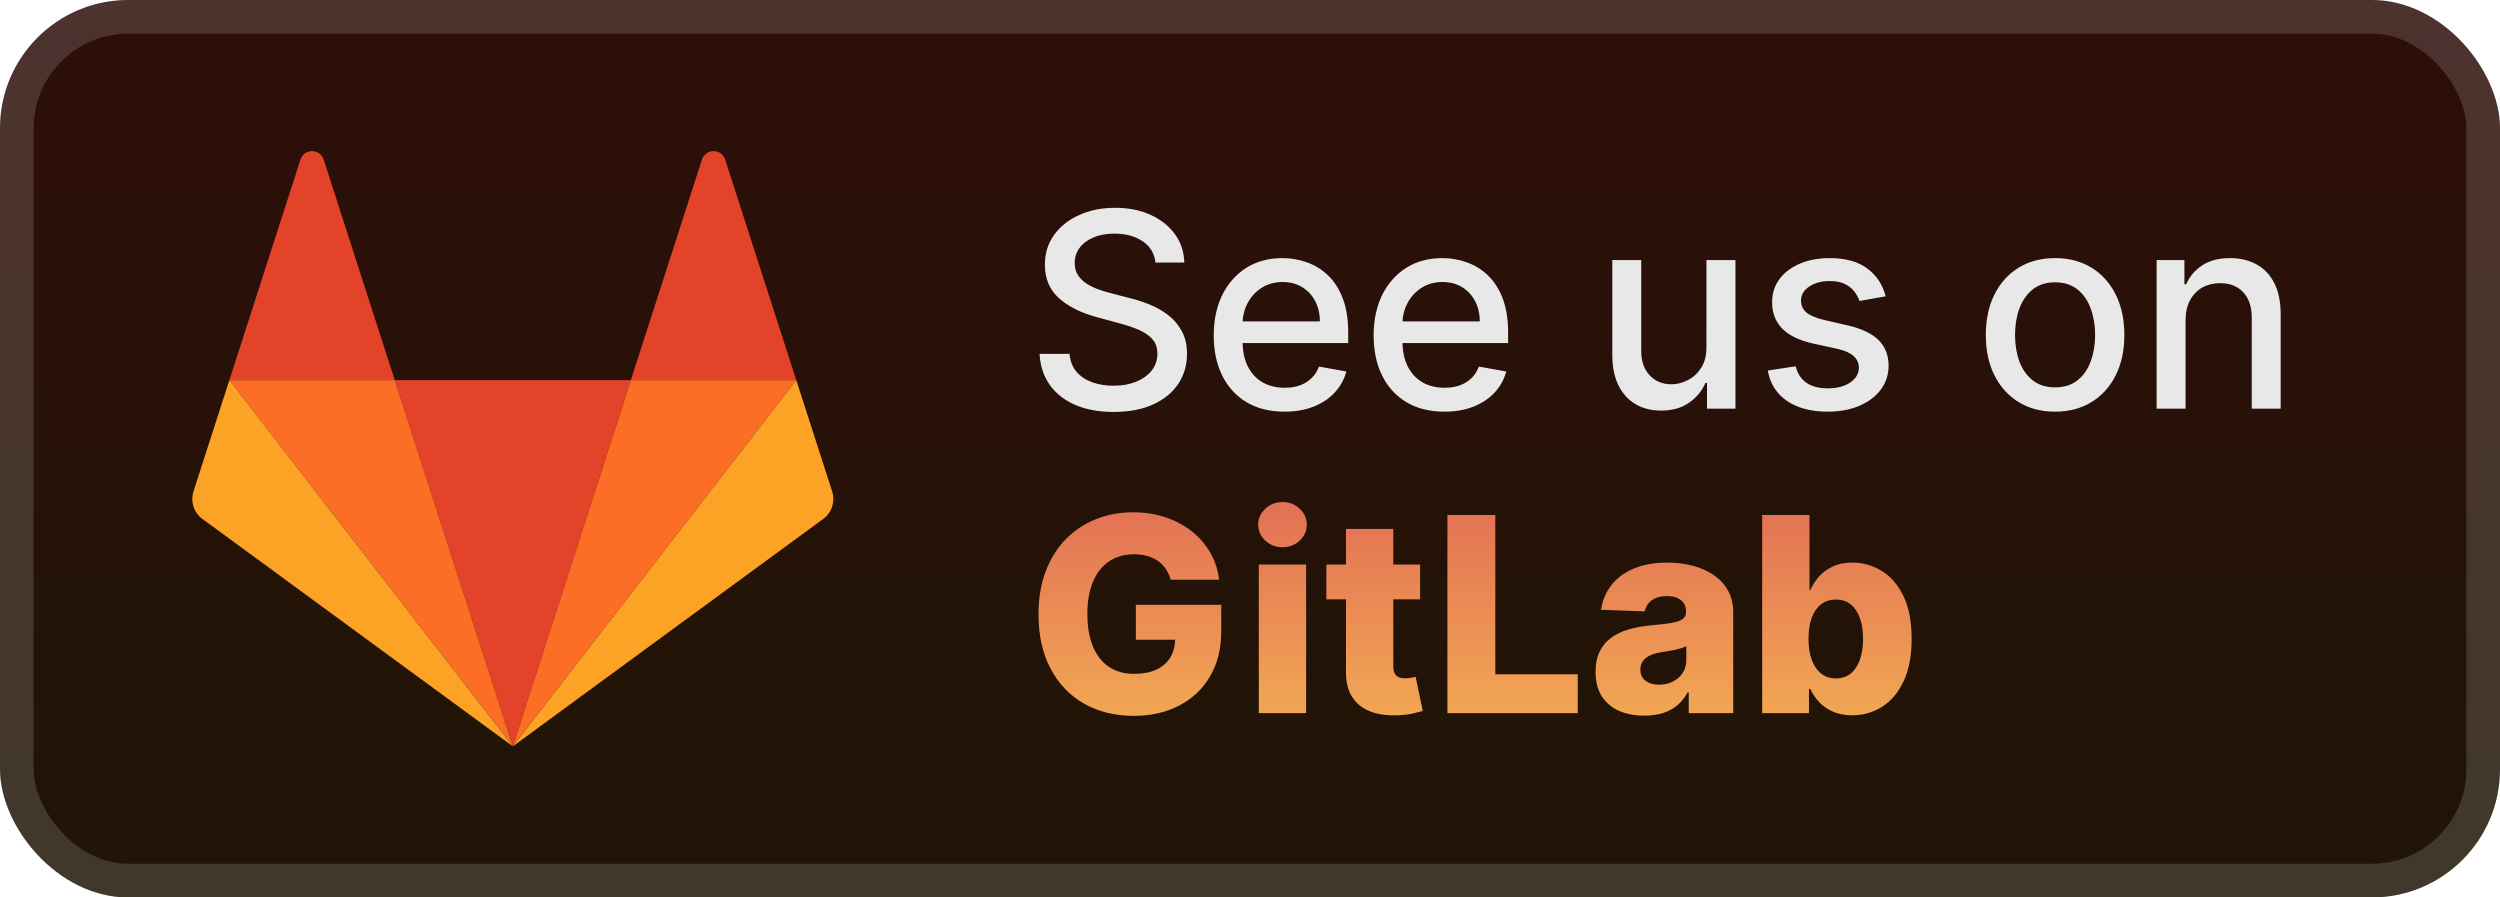 <svg width="156" height="56" viewBox="0 0 156 56" fill="none" xmlns="http://www.w3.org/2000/svg">
<rect x="-0" y="-0" width="156" height="56" rx="8" fill="url(#paint0_linear_28_851)"/>
<g filter="url(#filter0_d_28_851)">
<path d="M32 46.566L39.365 23.719H24.634L32 46.566Z" fill="#E24329"/>
<path d="M32 46.566L24.634 23.719H14.313L32 46.566Z" fill="#FC6D26"/>
<path d="M14.313 23.719L12.074 30.662C11.975 30.971 11.975 31.303 12.074 31.612C12.174 31.92 12.368 32.189 12.628 32.38L32 46.571L14.313 23.719Z" fill="#FCA326"/>
<path d="M14.313 23.719H24.634L20.198 9.96C20.148 9.806 20.051 9.671 19.921 9.576C19.791 9.481 19.634 9.43 19.474 9.43C19.313 9.43 19.156 9.481 19.026 9.576C18.895 9.671 18.799 9.806 18.748 9.96L14.313 23.719Z" fill="#E24329"/>
<path d="M32 46.566L39.366 23.719H49.687L32 46.566Z" fill="#FC6D26"/>
<path d="M49.687 23.719L51.926 30.662C52.025 30.971 52.025 31.303 51.925 31.612C51.826 31.92 51.632 32.189 51.371 32.38L32 46.571L49.687 23.719Z" fill="#FCA326"/>
<path d="M49.687 23.719H39.365L43.801 9.958C43.851 9.804 43.948 9.67 44.078 9.575C44.209 9.48 44.365 9.428 44.526 9.428C44.687 9.428 44.844 9.48 44.974 9.575C45.104 9.67 45.201 9.804 45.251 9.958L49.687 23.719Z" fill="#E24329"/>
</g>
<g filter="url(#filter1_d_28_851)">
<path d="M72.101 16.384C72.037 15.813 71.771 15.37 71.304 15.056C70.838 14.738 70.25 14.579 69.541 14.579C69.034 14.579 68.596 14.659 68.225 14.82C67.855 14.977 67.567 15.195 67.362 15.473C67.161 15.746 67.06 16.058 67.06 16.408C67.06 16.702 67.129 16.956 67.266 17.169C67.406 17.382 67.59 17.561 67.815 17.706C68.044 17.847 68.29 17.966 68.552 18.062C68.813 18.155 69.065 18.231 69.306 18.292L70.513 18.606C70.908 18.702 71.312 18.833 71.727 18.998C72.141 19.163 72.526 19.38 72.88 19.65C73.234 19.92 73.52 20.254 73.737 20.652C73.959 21.051 74.069 21.527 74.069 22.083C74.069 22.783 73.888 23.405 73.526 23.948C73.168 24.492 72.647 24.92 71.962 25.234C71.282 25.548 70.459 25.705 69.493 25.705C68.568 25.705 67.767 25.558 67.091 25.264C66.414 24.971 65.885 24.554 65.503 24.015C65.121 23.471 64.909 22.828 64.869 22.083H66.74C66.777 22.53 66.921 22.902 67.175 23.2C67.433 23.494 67.761 23.713 68.159 23.858C68.561 23.999 69.002 24.069 69.481 24.069C70.008 24.069 70.477 23.987 70.888 23.822C71.302 23.652 71.628 23.419 71.866 23.121C72.103 22.819 72.222 22.467 72.222 22.065C72.222 21.699 72.117 21.399 71.908 21.165C71.703 20.932 71.423 20.739 71.069 20.586C70.719 20.433 70.322 20.298 69.88 20.181L68.419 19.783C67.429 19.513 66.644 19.117 66.064 18.594C65.489 18.07 65.201 17.378 65.201 16.517C65.201 15.805 65.394 15.183 65.781 14.651C66.167 14.12 66.69 13.708 67.35 13.414C68.01 13.116 68.755 12.967 69.584 12.967C70.421 12.967 71.159 13.114 71.799 13.408C72.443 13.702 72.95 14.106 73.321 14.621C73.691 15.132 73.884 15.72 73.9 16.384H72.101ZM80.15 25.687C79.236 25.687 78.45 25.492 77.79 25.101C77.133 24.707 76.626 24.154 76.268 23.441C75.914 22.725 75.737 21.886 75.737 20.924C75.737 19.974 75.914 19.137 76.268 18.413C76.626 17.688 77.125 17.123 77.765 16.716C78.409 16.31 79.162 16.106 80.023 16.106C80.546 16.106 81.053 16.193 81.544 16.366C82.035 16.539 82.476 16.811 82.867 17.181C83.257 17.551 83.565 18.032 83.79 18.624C84.016 19.211 84.128 19.926 84.128 20.767V21.407H76.757V20.055H82.359C82.359 19.58 82.263 19.159 82.07 18.793C81.876 18.422 81.605 18.131 81.255 17.917C80.909 17.704 80.502 17.598 80.035 17.598C79.528 17.598 79.085 17.722 78.707 17.972C78.333 18.217 78.043 18.539 77.838 18.938C77.637 19.332 77.536 19.761 77.536 20.224V21.28C77.536 21.9 77.645 22.427 77.862 22.862C78.083 23.296 78.391 23.628 78.786 23.858C79.18 24.083 79.641 24.196 80.168 24.196C80.51 24.196 80.822 24.148 81.104 24.051C81.385 23.95 81.629 23.801 81.834 23.604C82.04 23.407 82.197 23.163 82.305 22.874L84.014 23.182C83.877 23.685 83.631 24.125 83.277 24.504C82.927 24.878 82.486 25.17 81.955 25.379C81.428 25.584 80.826 25.687 80.15 25.687ZM90.127 25.687C89.214 25.687 88.427 25.492 87.767 25.101C87.111 24.707 86.604 24.154 86.246 23.441C85.892 22.725 85.715 21.886 85.715 20.924C85.715 19.974 85.892 19.137 86.246 18.413C86.604 17.688 87.103 17.123 87.743 16.716C88.387 16.31 89.139 16.106 90.001 16.106C90.524 16.106 91.031 16.193 91.522 16.366C92.013 16.539 92.454 16.811 92.844 17.181C93.234 17.551 93.542 18.032 93.768 18.624C93.993 19.211 94.106 19.926 94.106 20.767V21.407H86.735V20.055H92.337C92.337 19.58 92.24 19.159 92.047 18.793C91.854 18.422 91.582 18.131 91.232 17.917C90.886 17.704 90.48 17.598 90.013 17.598C89.506 17.598 89.063 17.722 88.685 17.972C88.31 18.217 88.021 18.539 87.815 18.938C87.614 19.332 87.513 19.761 87.513 20.224V21.28C87.513 21.9 87.622 22.427 87.84 22.862C88.061 23.296 88.369 23.628 88.763 23.858C89.157 24.083 89.618 24.196 90.146 24.196C90.488 24.196 90.8 24.148 91.081 24.051C91.363 23.95 91.606 23.801 91.812 23.604C92.017 23.407 92.174 23.163 92.283 22.874L93.991 23.182C93.854 23.685 93.609 24.125 93.255 24.504C92.904 24.878 92.464 25.17 91.933 25.379C91.405 25.584 90.804 25.687 90.127 25.687ZM106.482 21.654V16.227H108.293V25.5H106.518V23.894H106.421C106.208 24.389 105.866 24.802 105.395 25.132C104.928 25.458 104.346 25.621 103.65 25.621C103.055 25.621 102.527 25.49 102.069 25.228C101.614 24.962 101.256 24.57 100.994 24.051C100.736 23.532 100.608 22.89 100.608 22.125V16.227H102.413V21.908C102.413 22.54 102.588 23.043 102.938 23.417C103.288 23.791 103.743 23.979 104.302 23.979C104.64 23.979 104.976 23.894 105.31 23.725C105.648 23.556 105.928 23.3 106.149 22.958C106.375 22.616 106.486 22.181 106.482 21.654ZM117.666 18.491L116.03 18.781C115.962 18.571 115.853 18.372 115.704 18.183C115.56 17.994 115.362 17.839 115.113 17.718C114.863 17.598 114.551 17.537 114.177 17.537C113.666 17.537 113.239 17.652 112.897 17.881C112.555 18.107 112.384 18.398 112.384 18.757C112.384 19.067 112.499 19.316 112.728 19.505C112.958 19.694 113.328 19.849 113.839 19.97L115.312 20.308C116.165 20.505 116.801 20.809 117.22 21.22C117.638 21.63 117.848 22.163 117.848 22.819C117.848 23.375 117.687 23.87 117.365 24.305C117.047 24.735 116.602 25.073 116.03 25.319C115.463 25.564 114.805 25.687 114.056 25.687C113.018 25.687 112.171 25.466 111.515 25.023C110.859 24.576 110.456 23.942 110.307 23.121L112.052 22.856C112.161 23.31 112.384 23.654 112.722 23.888C113.06 24.117 113.501 24.232 114.044 24.232C114.636 24.232 115.109 24.109 115.463 23.864C115.817 23.614 115.994 23.31 115.994 22.952C115.994 22.663 115.886 22.419 115.668 22.222C115.455 22.025 115.127 21.876 114.684 21.775L113.115 21.431C112.249 21.234 111.609 20.92 111.195 20.489C110.784 20.058 110.579 19.513 110.579 18.853C110.579 18.306 110.732 17.827 111.038 17.416C111.344 17.006 111.766 16.686 112.306 16.456C112.845 16.223 113.463 16.106 114.159 16.106C115.161 16.106 115.95 16.324 116.525 16.758C117.101 17.189 117.481 17.767 117.666 18.491ZM128.237 25.687C127.368 25.687 126.609 25.488 125.961 25.089C125.313 24.691 124.81 24.134 124.452 23.417C124.094 22.701 123.915 21.864 123.915 20.906C123.915 19.944 124.094 19.103 124.452 18.382C124.81 17.662 125.313 17.102 125.961 16.704C126.609 16.306 127.368 16.106 128.237 16.106C129.106 16.106 129.865 16.306 130.513 16.704C131.161 17.102 131.664 17.662 132.022 18.382C132.38 19.103 132.56 19.944 132.56 20.906C132.56 21.864 132.38 22.701 132.022 23.417C131.664 24.134 131.161 24.691 130.513 25.089C129.865 25.488 129.106 25.687 128.237 25.687ZM128.243 24.172C128.807 24.172 129.273 24.023 129.644 23.725C130.014 23.427 130.288 23.031 130.465 22.536C130.646 22.041 130.736 21.495 130.736 20.9C130.736 20.308 130.646 19.765 130.465 19.27C130.288 18.771 130.014 18.37 129.644 18.068C129.273 17.767 128.807 17.616 128.243 17.616C127.676 17.616 127.205 17.767 126.83 18.068C126.46 18.37 126.185 18.771 126.003 19.27C125.826 19.765 125.738 20.308 125.738 20.9C125.738 21.495 125.826 22.041 126.003 22.536C126.185 23.031 126.46 23.427 126.83 23.725C127.205 24.023 127.676 24.172 128.243 24.172ZM136.379 19.994V25.5H134.574V16.227H136.307V17.736H136.422C136.635 17.245 136.969 16.851 137.424 16.553C137.883 16.255 138.46 16.106 139.156 16.106C139.788 16.106 140.342 16.239 140.817 16.505C141.291 16.766 141.66 17.157 141.921 17.676C142.183 18.195 142.314 18.837 142.314 19.602V25.5H140.509V19.819C140.509 19.147 140.334 18.622 139.983 18.243C139.633 17.861 139.152 17.67 138.541 17.67C138.122 17.67 137.75 17.761 137.424 17.942C137.102 18.123 136.846 18.388 136.657 18.738C136.472 19.085 136.379 19.503 136.379 19.994Z" fill="#E8E8E8"/>
<path d="M73.049 36.175C72.981 35.921 72.88 35.698 72.747 35.505C72.614 35.308 72.451 35.141 72.258 35.004C72.065 34.867 71.844 34.764 71.594 34.696C71.345 34.623 71.071 34.587 70.773 34.587C70.173 34.587 69.654 34.732 69.216 35.022C68.781 35.312 68.445 35.734 68.207 36.29C67.97 36.841 67.851 37.511 67.851 38.3C67.851 39.093 67.966 39.769 68.195 40.328C68.425 40.888 68.757 41.314 69.191 41.608C69.626 41.902 70.153 42.049 70.773 42.049C71.32 42.049 71.783 41.96 72.162 41.783C72.544 41.602 72.834 41.346 73.031 41.017C73.228 40.687 73.327 40.298 73.327 39.851L73.882 39.918H70.876V37.739H76.206V39.374C76.206 40.481 75.971 41.429 75.5 42.218C75.033 43.007 74.389 43.612 73.568 44.035C72.751 44.458 71.811 44.669 70.749 44.669C69.57 44.669 68.533 44.413 67.64 43.902C66.746 43.391 66.05 42.663 65.551 41.717C65.052 40.767 64.802 39.64 64.802 38.336C64.802 37.322 64.954 36.422 65.255 35.638C65.557 34.849 65.978 34.181 66.517 33.633C67.06 33.086 67.688 32.672 68.401 32.39C69.117 32.108 69.888 31.967 70.713 31.967C71.429 31.967 72.095 32.07 72.711 32.275C73.331 32.48 73.878 32.77 74.353 33.144C74.832 33.519 75.22 33.963 75.518 34.478C75.816 34.994 76.001 35.559 76.073 36.175H73.049ZM78.549 44.5V35.227H81.501V44.5H78.549ZM80.028 34.147C79.613 34.147 79.257 34.01 78.959 33.736C78.661 33.458 78.512 33.124 78.512 32.734C78.512 32.347 78.661 32.017 78.959 31.744C79.257 31.466 79.613 31.327 80.028 31.327C80.446 31.327 80.802 31.466 81.096 31.744C81.394 32.017 81.543 32.347 81.543 32.734C81.543 33.124 81.394 33.458 81.096 33.736C80.802 34.01 80.446 34.147 80.028 34.147ZM88.614 35.227V37.4H82.764V35.227H88.614ZM83.989 33.005H86.942V41.584C86.942 41.765 86.97 41.912 87.026 42.025C87.086 42.133 87.173 42.212 87.286 42.26C87.398 42.304 87.533 42.327 87.69 42.327C87.803 42.327 87.921 42.316 88.046 42.296C88.175 42.272 88.272 42.252 88.336 42.236L88.783 44.367C88.642 44.407 88.443 44.458 88.185 44.518C87.931 44.578 87.628 44.617 87.273 44.633C86.581 44.665 85.988 44.584 85.493 44.391C85.002 44.194 84.625 43.888 84.364 43.474C84.106 43.059 83.981 42.538 83.989 41.91V33.005ZM90.319 44.5V32.136H93.307V42.073H98.451V44.5H90.319ZM102.612 44.657C102.02 44.657 101.495 44.558 101.036 44.361C100.581 44.16 100.221 43.858 99.956 43.455C99.694 43.049 99.563 42.54 99.563 41.928C99.563 41.413 99.654 40.978 99.835 40.624C100.016 40.27 100.265 39.982 100.583 39.761C100.901 39.539 101.268 39.372 101.682 39.26C102.097 39.143 102.539 39.065 103.01 39.024C103.538 38.976 103.962 38.926 104.284 38.873C104.606 38.817 104.839 38.739 104.984 38.638C105.133 38.533 105.208 38.386 105.208 38.197V38.167C105.208 37.857 105.101 37.618 104.888 37.449C104.674 37.28 104.387 37.195 104.024 37.195C103.634 37.195 103.32 37.28 103.083 37.449C102.845 37.618 102.694 37.851 102.63 38.149L99.907 38.052C99.988 37.489 100.195 36.986 100.529 36.543C100.867 36.096 101.33 35.746 101.918 35.493C102.509 35.235 103.22 35.106 104.049 35.106C104.64 35.106 105.186 35.177 105.685 35.318C106.184 35.455 106.618 35.656 106.989 35.921C107.359 36.183 107.645 36.505 107.846 36.887C108.051 37.27 108.154 37.706 108.154 38.197V44.5H105.377V43.208H105.304C105.139 43.522 104.928 43.788 104.67 44.005C104.417 44.222 104.117 44.385 103.771 44.494C103.429 44.602 103.042 44.657 102.612 44.657ZM103.523 42.725C103.841 42.725 104.127 42.661 104.381 42.532C104.638 42.403 104.843 42.226 104.996 42.001C105.149 41.771 105.226 41.505 105.226 41.204V40.322C105.141 40.367 105.039 40.407 104.918 40.443C104.801 40.479 104.672 40.513 104.532 40.546C104.391 40.578 104.246 40.606 104.097 40.63C103.948 40.654 103.805 40.676 103.668 40.697C103.391 40.741 103.153 40.809 102.956 40.902C102.763 40.994 102.614 41.115 102.509 41.264C102.409 41.409 102.358 41.582 102.358 41.783C102.358 42.089 102.467 42.322 102.684 42.483C102.906 42.645 103.185 42.725 103.523 42.725ZM109.959 44.5V32.136H112.911V36.815H112.971C113.092 36.533 113.263 36.261 113.484 36C113.71 35.738 113.995 35.525 114.342 35.36C114.692 35.191 115.11 35.106 115.597 35.106C116.241 35.106 116.843 35.275 117.402 35.614C117.966 35.952 118.421 36.473 118.767 37.177C119.113 37.881 119.286 38.779 119.286 39.87C119.286 40.92 119.119 41.799 118.785 42.508C118.455 43.216 118.008 43.747 117.445 44.101C116.885 44.456 116.263 44.633 115.579 44.633C115.112 44.633 114.708 44.556 114.366 44.403C114.024 44.25 113.736 44.049 113.502 43.8C113.273 43.55 113.096 43.282 112.971 42.997H112.881V44.5H109.959ZM112.85 39.864C112.85 40.362 112.917 40.797 113.05 41.167C113.187 41.538 113.382 41.825 113.635 42.031C113.893 42.232 114.201 42.333 114.559 42.333C114.921 42.333 115.229 42.232 115.483 42.031C115.736 41.825 115.927 41.538 116.056 41.167C116.189 40.797 116.255 40.362 116.255 39.864C116.255 39.364 116.189 38.932 116.056 38.566C115.927 38.199 115.736 37.916 115.483 37.714C115.233 37.513 114.925 37.413 114.559 37.413C114.197 37.413 113.889 37.511 113.635 37.708C113.382 37.906 113.187 38.187 113.05 38.553C112.917 38.92 112.85 39.356 112.85 39.864Z" fill="url(#paint1_linear_28_851)"/>
</g>
<rect x="1.05" y="1.05" width="153.9" height="53.9" rx="6.95" stroke="white" stroke-opacity="0.15" stroke-width="2.1"/>
<defs>
<filter id="filter0_d_28_851" x="6.285" y="2.286" width="51.429" height="51.429" filterUnits="userSpaceOnUse" color-interpolation-filters="sRGB">
<feFlood flood-opacity="0" result="BackgroundImageFix"/>
<feColorMatrix in="SourceAlpha" type="matrix" values="0 0 0 0 0 0 0 0 0 0 0 0 0 0 0 0 0 0 127 0" result="hardAlpha"/>
<feOffset/>
<feGaussianBlur stdDeviation="2.857"/>
<feComposite in2="hardAlpha" operator="out"/>
<feColorMatrix type="matrix" values="0 0 0 0 0 0 0 0 0 0 0 0 0 0 0 0 0 0 0.25 0"/>
<feBlend mode="normal" in2="BackgroundImageFix" result="effect1_dropShadow_28_851"/>
<feBlend mode="normal" in="SourceGraphic" in2="effect1_dropShadow_28_851" result="shape"/>
</filter>
<filter id="filter1_d_28_851" x="58.4" y="2.9" width="91.2" height="50.2" filterUnits="userSpaceOnUse" color-interpolation-filters="sRGB">
<feFlood flood-opacity="0" result="BackgroundImageFix"/>
<feColorMatrix in="SourceAlpha" type="matrix" values="0 0 0 0 0 0 0 0 0 0 0 0 0 0 0 0 0 0 127 0" result="hardAlpha"/>
<feOffset/>
<feGaussianBlur stdDeviation="2.8"/>
<feComposite in2="hardAlpha" operator="out"/>
<feColorMatrix type="matrix" values="0 0 0 0 0 0 0 0 0 0 0 0 0 0 0 0 0 0 0.25 0"/>
<feBlend mode="normal" in2="BackgroundImageFix" result="effect1_dropShadow_28_851"/>
<feBlend mode="normal" in="SourceGraphic" in2="effect1_dropShadow_28_851" result="shape"/>
</filter>
<linearGradient id="paint0_linear_28_851" x1="78" y1="-0" x2="78" y2="56" gradientUnits="userSpaceOnUse">
<stop stop-color="#2E0E09"/>
<stop offset="1" stop-color="#1F1506"/>
</linearGradient>
<linearGradient id="paint1_linear_28_851" x1="92" y1="29.5" x2="92" y2="47.5" gradientUnits="userSpaceOnUse">
<stop stop-color="#E06955"/>
<stop offset="1" stop-color="#F5B253"/>
</linearGradient>
</defs>
</svg>
